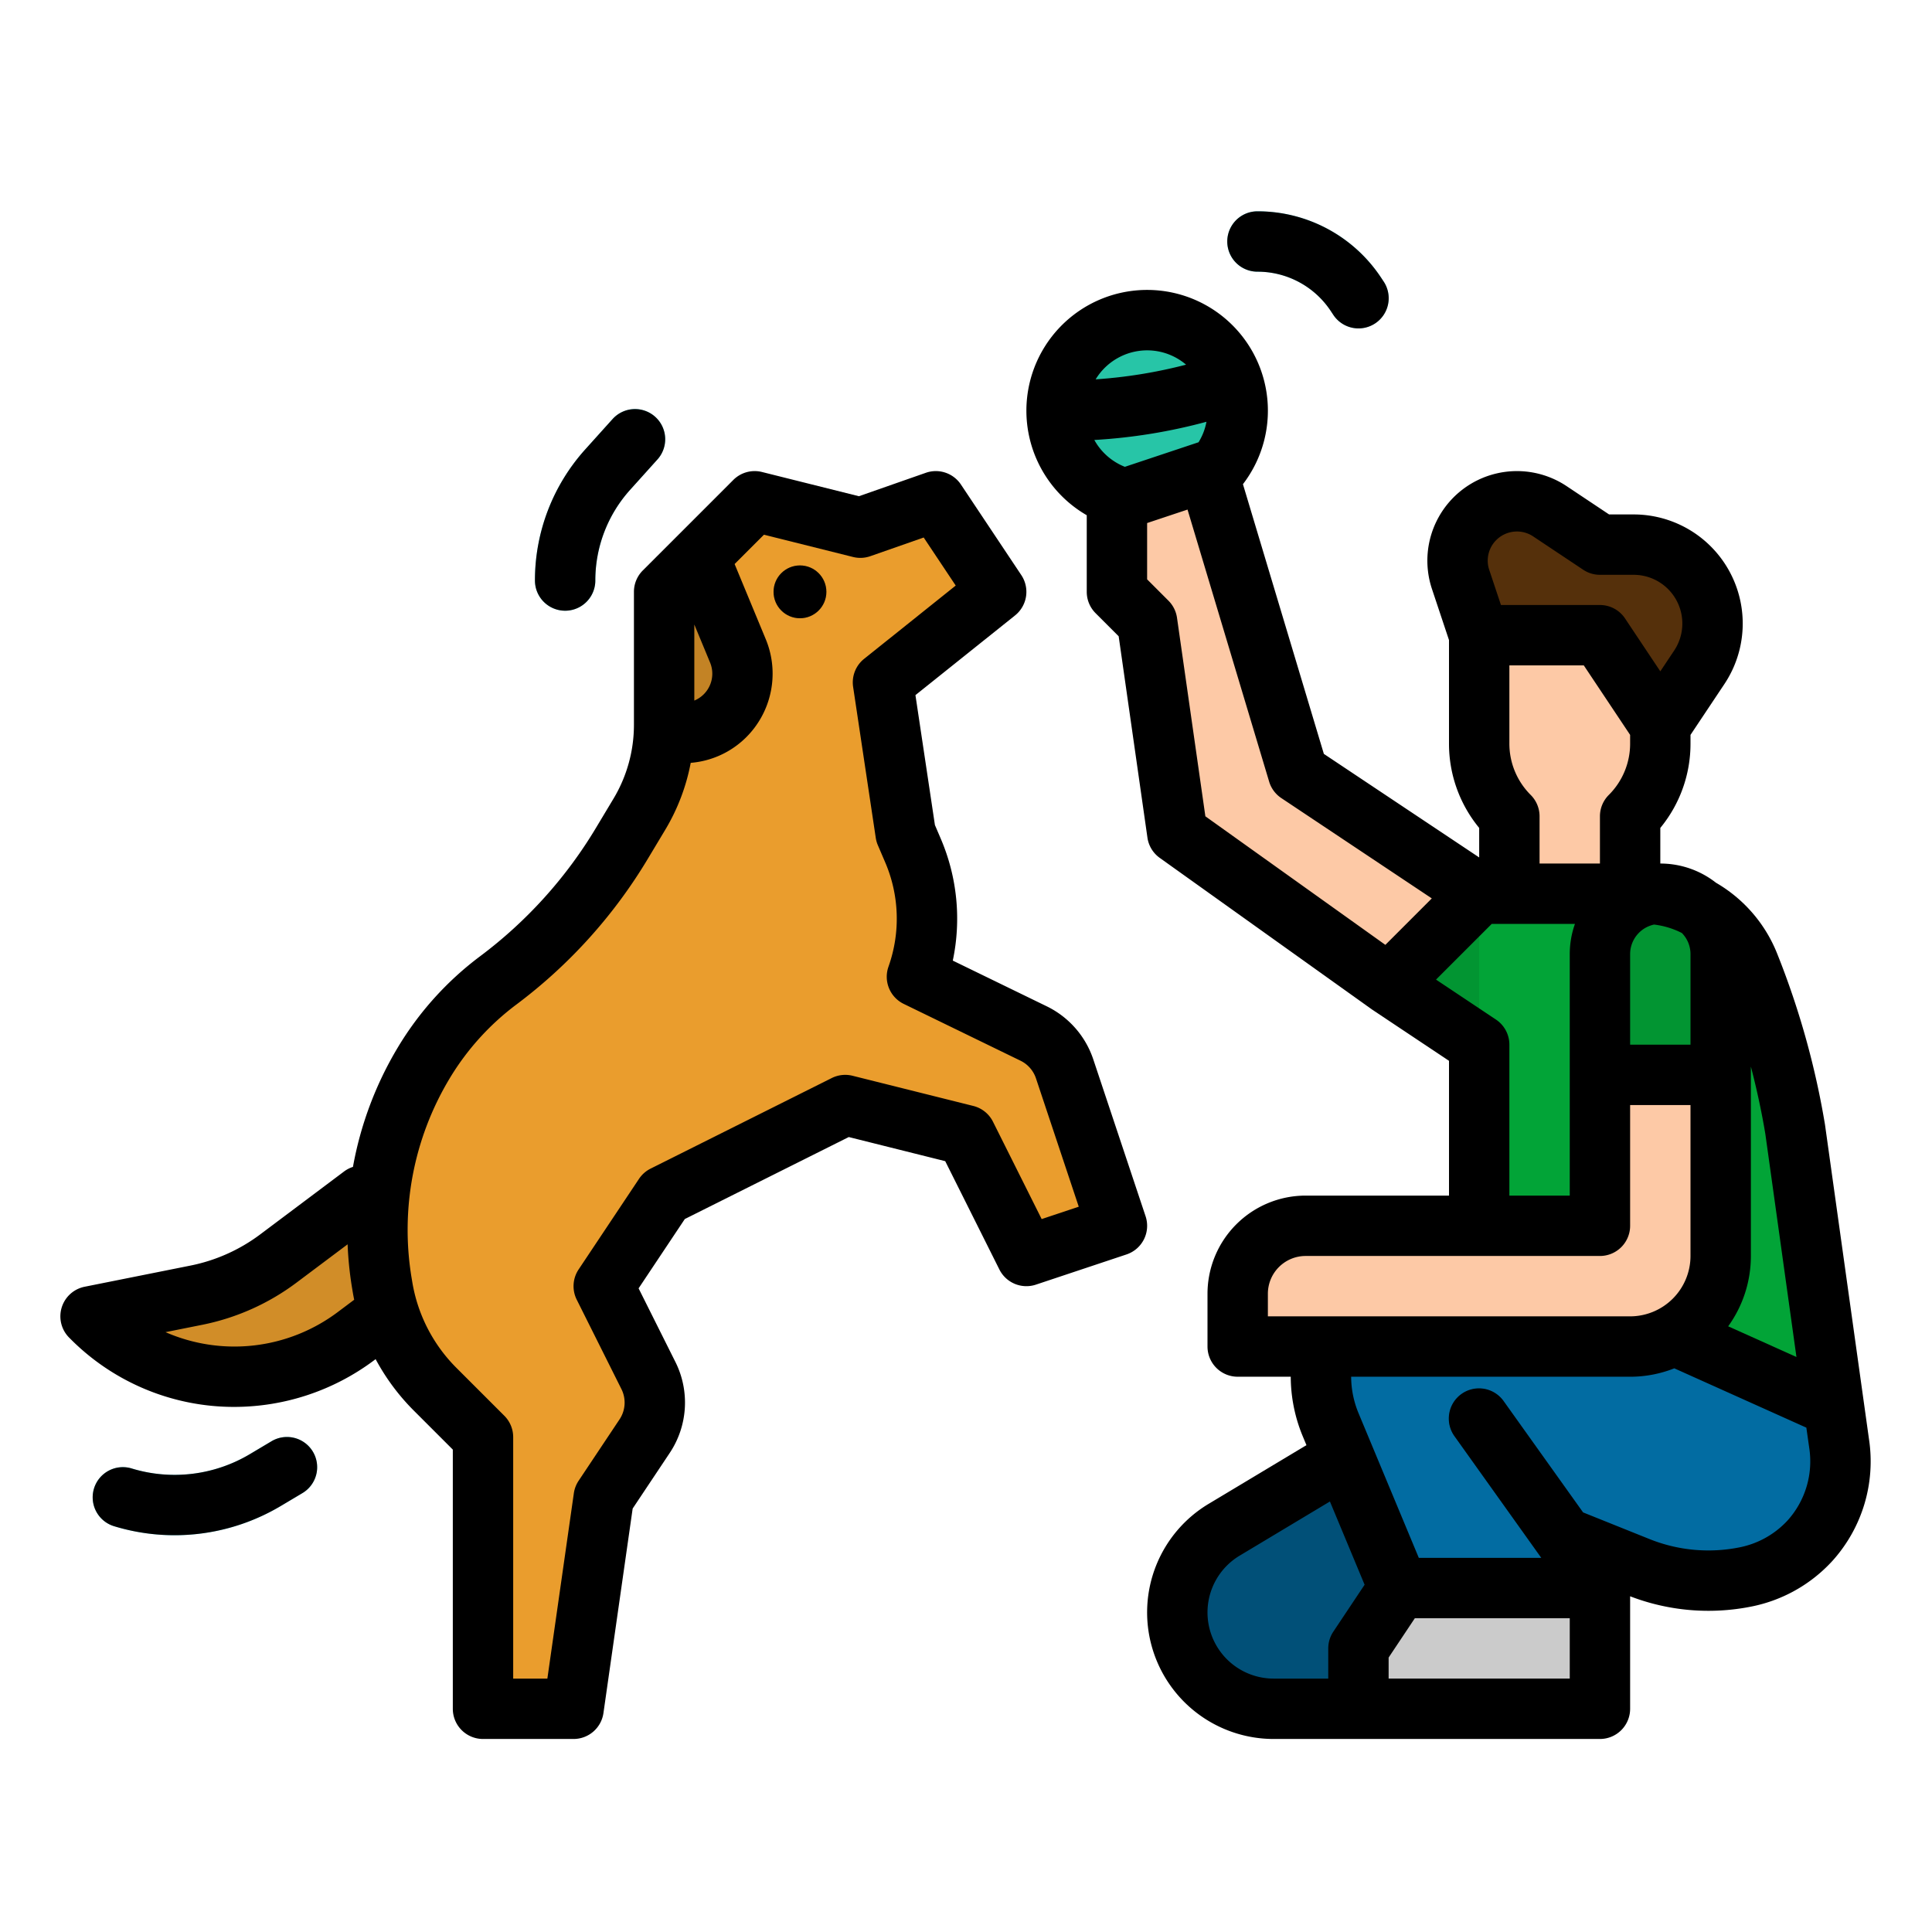 <svg height="512" viewBox="0 0 512 512" width="512" xmlns="http://www.w3.org/2000/svg"><g id="filled_outline" data-name="filled outline"><circle cx="304" cy="108.845" fill="#27c5a7" r="24"/><path d="m368 452.845h-30.46a25.539 25.539 0 0 1 -25.54-25.539 25.539 25.539 0 0 1 12.4-21.9l35.6-21.406 24 36.845z" fill="#015078"/><path d="m24 348.845 28.1-5.619a53.514 53.514 0 0 0 21.611-9.663l22.289-16.718 7.436-4.845 8.564 28.845-17.731 13.3a53.51 53.51 0 0 1 -32.105 10.7 53.508 53.508 0 0 1 -37.836-15.672z" fill="#d18d28"/><path d="m112.252 281.759a76.868 76.868 0 0 1 19.8-21.949 127.341 127.341 0 0 0 32.784-36.351l4.613-7.688a46.005 46.005 0 0 0 6.551-23.671v-35.255l24-24 28 7 20-7 16 24-30 24 6 40 1.928 4.5a46 46 0 0 1 1.1 33.431l-.025.07 30.946 15.054a16 16 0 0 1 8.179 9.328l13.872 41.617-24 8-16-32-32-8-48 24-16 24 11.848 23.7a16 16 0 0 1 -1 16.03l-10.848 16.27-8 56h-24v-72l-12.67-12.669a50 50 0 0 1 -13.964-27.136l-.173-1.04a85.8 85.8 0 0 1 11.059-58.241z" fill="#ea9d2d"/><path d="m193.62 187.97a15.651 15.651 0 0 1 -12.31 6.28l-4.89.08-.37-37.53 9.35-9.35 10.17 25.06a15.763 15.763 0 0 1 -1.95 15.46z" fill="#ea9d2d"/><path d="m296 132.845 24-8 24 80 48 32-24 24-56-40-8-56-8-8z" fill="#fdc9a6"/><path d="m486 372.845-10.268-73.608a210.024 210.024 0 0 0 -12.163-43.468l-.026-.065a30 30 0 0 0 -27.854-18.859h-43.689l-24 24 24 16v56z" fill="#02a437"/><path d="m352.655 377.618 18.012 43.227h53.333l-8-12.845 18.129 7.277a50 50 0 0 0 28.522 2.61 31.6 31.6 0 0 0 16.093-8.631q.493-.493.963-1.007a31.542 31.542 0 0 0 7.663-25.768l-1.37-9.636-89.089-39.038a33.6 33.6 0 0 0 -37 7.126 33.6 33.6 0 0 0 -7.256 36.685z" fill="#026ca2"/><path d="m456 284.845v-32a16 16 0 0 0 -16-16 16 16 0 0 0 -16 16v32z" fill="#029532"/><path d="m424 284.845v40h-78a18 18 0 0 0 -18 18v14h104a24 24 0 0 0 24-24v-48z" fill="#fdc9a6"/><path d="m392 168.332h32l16 24v4.687a27.313 27.313 0 0 1 -8 19.313v20.513h-32v-20.513a27.313 27.313 0 0 1 -8-19.313z" fill="#fdc9a6"/><path d="m392 168.332-4.924-14.773a15.736 15.736 0 0 1 3.8-16.1 15.739 15.739 0 0 1 19.858-1.966l13.266 8.839h8.929a20.911 20.911 0 0 1 19.837 14.3 20.911 20.911 0 0 1 -2.439 18.212l-10.327 15.488-16-24z" fill="#55300b"/><circle cx="212" cy="156.845" fill="#c38325" r="7"/><path d="m193.62 187.97a15.651 15.651 0 0 1 -12.31 6.28l-4.89.08-.37-37.53 9.35-9.35 10.17 25.06a15.763 15.763 0 0 1 -1.95 15.46z" fill="#c38325"/><g fill="#6ee7f5"><path d="m46.245 406.851a54.784 54.784 0 0 1 -15.883-2.351 8 8 0 1 1 4.638-15.311 38.974 38.974 0 0 0 31.178-3.806l5.73-3.411a8 8 0 1 1 8.184 13.748l-5.729 3.411a55.006 55.006 0 0 1 -28.118 7.72z"/><path d="m149.766 161.846a8 8 0 0 1 -8-8 51.871 51.871 0 0 1 13.334-34.754l7.133-7.925a8 8 0 1 1 11.892 10.7l-7.125 7.928a35.894 35.894 0 0 0 -9.229 24.051 8 8 0 0 1 -8.005 8z"/><path d="m360.007 87.006a7.993 7.993 0 0 1 -6.677-3.584l-.642-.969a23.267 23.267 0 0 0 -19.45-10.453 8 8 0 0 1 0-16 39.227 39.227 0 0 1 32.792 17.621l.64.967a8 8 0 0 1 -6.663 12.418z"/></g><path d="m370.667 420.845-10.667 16v16h64v-32z" fill="#cbcbcb"/><path d="m416 408 8 12.85h-9.82l-28.69-40.2a8 8 0 0 1 13.02-9.3l29.63 41.52z" fill="#015078"/><path d="m328 108.85c0 .14 0 .28-.01.42a1.945 1.945 0 0 1 -.22.08 145.433 145.433 0 0 1 -46.16 7.5h-.24a24.043 24.043 0 0 1 0-16h.24a129.766 129.766 0 0 0 41.11-6.68 1.655 1.655 0 0 1 .21-.06 23.821 23.821 0 0 1 5.07 14.74z" fill="#2ad3b3"/><path d="m392 236.845v40l-24-16z" fill="#029532"/><path d="m99.069 360.543.473-.355a57.968 57.968 0 0 0 10.131 13.645l10.327 10.326v68.687a8 8 0 0 0 8 8h24a8 8 0 0 0 7.919-6.868l7.744-54.2 9.843-14.764a24.051 24.051 0 0 0 1.5-24.046l-9.772-19.542 12.247-18.37 43.453-21.727 25.559 6.391 14.355 28.709a8.005 8.005 0 0 0 9.685 4.012l24-8a8 8 0 0 0 5.059-10.121l-13.875-41.62a24.139 24.139 0 0 0 -12.269-13.993l-24.948-12.138a53.833 53.833 0 0 0 -3.216-32.376l-1.522-3.552-5.162-34.426 26.4-21.122a8 8 0 0 0 1.658-10.685l-16-24a8 8 0 0 0 -9.3-3.113l-17.74 6.209-25.677-6.419a8 8 0 0 0 -7.6 2.1l-24 24a8 8 0 0 0 -2.341 5.661v35.254a38.013 38.013 0 0 1 -5.415 19.551l-4.613 7.688a118.75 118.75 0 0 1 -30.725 34.067 84.485 84.485 0 0 0 -21.855 24.233 93.791 93.791 0 0 0 -11.854 31.6 7.977 7.977 0 0 0 -2.338 1.2l-22.291 16.725a45.77 45.77 0 0 1 -18.379 8.217l-28.099 5.619a8 8 0 0 0 -4.084 13.506l.323.322a61.107 61.107 0 0 0 43.494 18.017 61.883 61.883 0 0 0 36.905-12.302zm84.931-195.043 4.177 10.079a7.708 7.708 0 0 1 -4.177 10.079zm-64.888 120.375a68.571 68.571 0 0 1 17.735-19.665 134.693 134.693 0 0 0 34.845-38.635l4.613-7.687a54.018 54.018 0 0 0 6.742-17.725 23.545 23.545 0 0 0 16.97-9.393 23.822 23.822 0 0 0 2.941-23.319l-8.277-19.973 7.773-7.773 23.606 5.9a7.991 7.991 0 0 0 4.583-.21l14.143-4.95 8.489 12.735-24.275 19.42a8 8 0 0 0 -2.914 7.433l6 40a7.983 7.983 0 0 0 .559 1.965l1.928 4.5a37.9 37.9 0 0 1 .906 27.615c0 .009-.031.088-.033.1a8 8 0 0 0 4.052 9.832l30.951 15.055a8.041 8.041 0 0 1 4.09 4.664l11.342 34.026-9.829 3.276-12.9-25.794a8 8 0 0 0 -5.215-4.183l-32-8a8 8 0 0 0 -5.518.605l-48 24a8 8 0 0 0 -3.078 2.718l-16 24a8 8 0 0 0 -.5 8.016l11.847 23.7a8.015 8.015 0 0 1 -.5 8.015l-10.849 16.274a8 8 0 0 0 -1.263 3.306l-7.019 49.132h-9.057v-64a8 8 0 0 0 -2.343-5.658l-12.67-12.668a41.781 41.781 0 0 1 -11.73-22.8l-.173-1.036a77.862 77.862 0 0 1 10.028-52.818zm-65.445 65.195a61.868 61.868 0 0 0 24.842-11.106l13.612-10.209a93.487 93.487 0 0 0 1.179 11.565l.173 1.035c.116.7.248 1.4.39 2.092l-4.4 3.3a45.617 45.617 0 0 1 -45.6 5.287z"/><path d="m483.655 298.132c-.009-.07-.02-.14-.032-.21a218.606 218.606 0 0 0 -12.652-45.19 37.89 37.89 0 0 0 -16.222-18.8 23.875 23.875 0 0 0 -14.749-5.086v-9.438a35.046 35.046 0 0 0 8-22.389v-2.265l8.984-13.475a28.911 28.911 0 0 0 -24.055-44.947h-6.507l-11.25-7.5a23.737 23.737 0 0 0 -35.686 27.257l4.514 13.541v27.389a35.046 35.046 0 0 0 8 22.389v7.823l-41.165-27.444-21.442-71.474a32 32 0 1 0 -41.393 8.23v20.3a8 8 0 0 0 2.343 5.657l6.115 6.114 7.623 53.361a7.994 7.994 0 0 0 3.269 5.377l56 40c.028.02.059.033.087.052s.082.066.125.1l20.438 13.623v35.719h-38a26.029 26.029 0 0 0 -26 26v14a8 8 0 0 0 8 8h14.061a41.382 41.382 0 0 0 3.21 15.849l.952 2.287-25.94 15.564a33.54 33.54 0 0 0 17.257 62.3h86.46a8 8 0 0 0 8-8v-29.815a57.859 57.859 0 0 0 32.235 2.7 39.475 39.475 0 0 0 20.165-10.814c.413-.412.815-.833 1.212-1.266a39.352 39.352 0 0 0 9.683-32.3zm-19.655 34.714v-50.183c1.536 5.872 2.824 11.807 3.824 17.786l8.253 59.168-18.093-8.129a31.817 31.817 0 0 0 6.016-18.642zm-18.285-85.588a7.974 7.974 0 0 1 2.285 5.588v24h-16v-24a8.012 8.012 0 0 1 6.349-7.827 21.9 21.9 0 0 1 7.366 2.239zm-40.058-36.583a19.185 19.185 0 0 1 -5.657-13.656v-20.687h19.719l12.281 18.422v2.265a19.185 19.185 0 0 1 -5.657 13.656 8 8 0 0 0 -2.343 5.657v12.514h-16v-12.514a8 8 0 0 0 -2.343-5.657zm-9.122-67.564a7.76 7.76 0 0 1 9.762-.965l13.266 8.842a8 8 0 0 0 4.437 1.344h8.929a12.91 12.91 0 0 1 10.742 20.068l-3.671 5.51-9.344-14.01a8 8 0 0 0 -6.656-3.568h-26.234l-3.1-9.3a7.7 7.7 0 0 1 1.869-7.921zm-92.535-50.265a15.922 15.922 0 0 1 10.32 3.793 129.557 129.557 0 0 1 -23.962 3.89 15.989 15.989 0 0 1 13.642-7.683zm-13.99 23.754a145.553 145.553 0 0 0 29.714-4.822 15.783 15.783 0 0 1 -2.1 5.434c-.051.016-.1.026-.153.043l-19.371 6.458a15.948 15.948 0 0 1 -8.09-7.113zm77.125 133.8-47.7-34.071-7.517-52.611a8 8 0 0 0 -2.262-4.526l-5.656-5.66v-14.921l10.707-3.568 21.63 72.1a8.007 8.007 0 0 0 3.225 4.357l39.881 26.587zm13.422 9.207 14.757-14.757h22.062a23.885 23.885 0 0 0 -1.376 8v64h-16v-40a8 8 0 0 0 -3.562-6.657zm-44.557 89.239v-6a10.011 10.011 0 0 1 10-10h78a8 8 0 0 0 8-8v-32h16v40a16.019 16.019 0 0 1 -16 16zm17.344 83.562a8 8 0 0 0 -1.344 4.438v8h-14.46a17.54 17.54 0 0 1 -9.025-32.58l23.928-14.356 9.192 22.061zm62.656 12.438h-48v-5.578l6.948-10.422h41.052zm57.812-42c-.235.256-.475.507-.726.758a23.537 23.537 0 0 1 -12.018 6.446 41.887 41.887 0 0 1 -23.959-2.192l-17.591-7.062-21.006-29.438a8 8 0 1 0 -13.024 9.292l22.976 32.2h-32.464l-15.96-38.305a25.453 25.453 0 0 1 -1.972-9.695h73.932a31.81 31.81 0 0 0 11.71-2.229l34.99 15.72.75 5.27a23.409 23.409 0 0 1 -5.638 19.231z"/><circle cx="212" cy="156.845" r="7"/><path d="m74.363 399.131 5.729-3.411a8 8 0 1 0 -8.184-13.748l-5.73 3.411a38.974 38.974 0 0 1 -31.178 3.806 8 8 0 1 0 -4.638 15.311 55 55 0 0 0 44-5.371z"/><path d="m162.235 111.167-7.133 7.925a51.871 51.871 0 0 0 -13.336 34.754 8 8 0 0 0 16 0 35.894 35.894 0 0 1 9.234-24.051l7.132-7.925a8 8 0 1 0 -11.892-10.7z"/><path d="m333.238 56a8 8 0 0 0 0 16 23.267 23.267 0 0 1 19.45 10.453l.642.969a8 8 0 1 0 13.34-8.834l-.64-.967a39.227 39.227 0 0 0 -32.792-17.621z"/></g></svg>